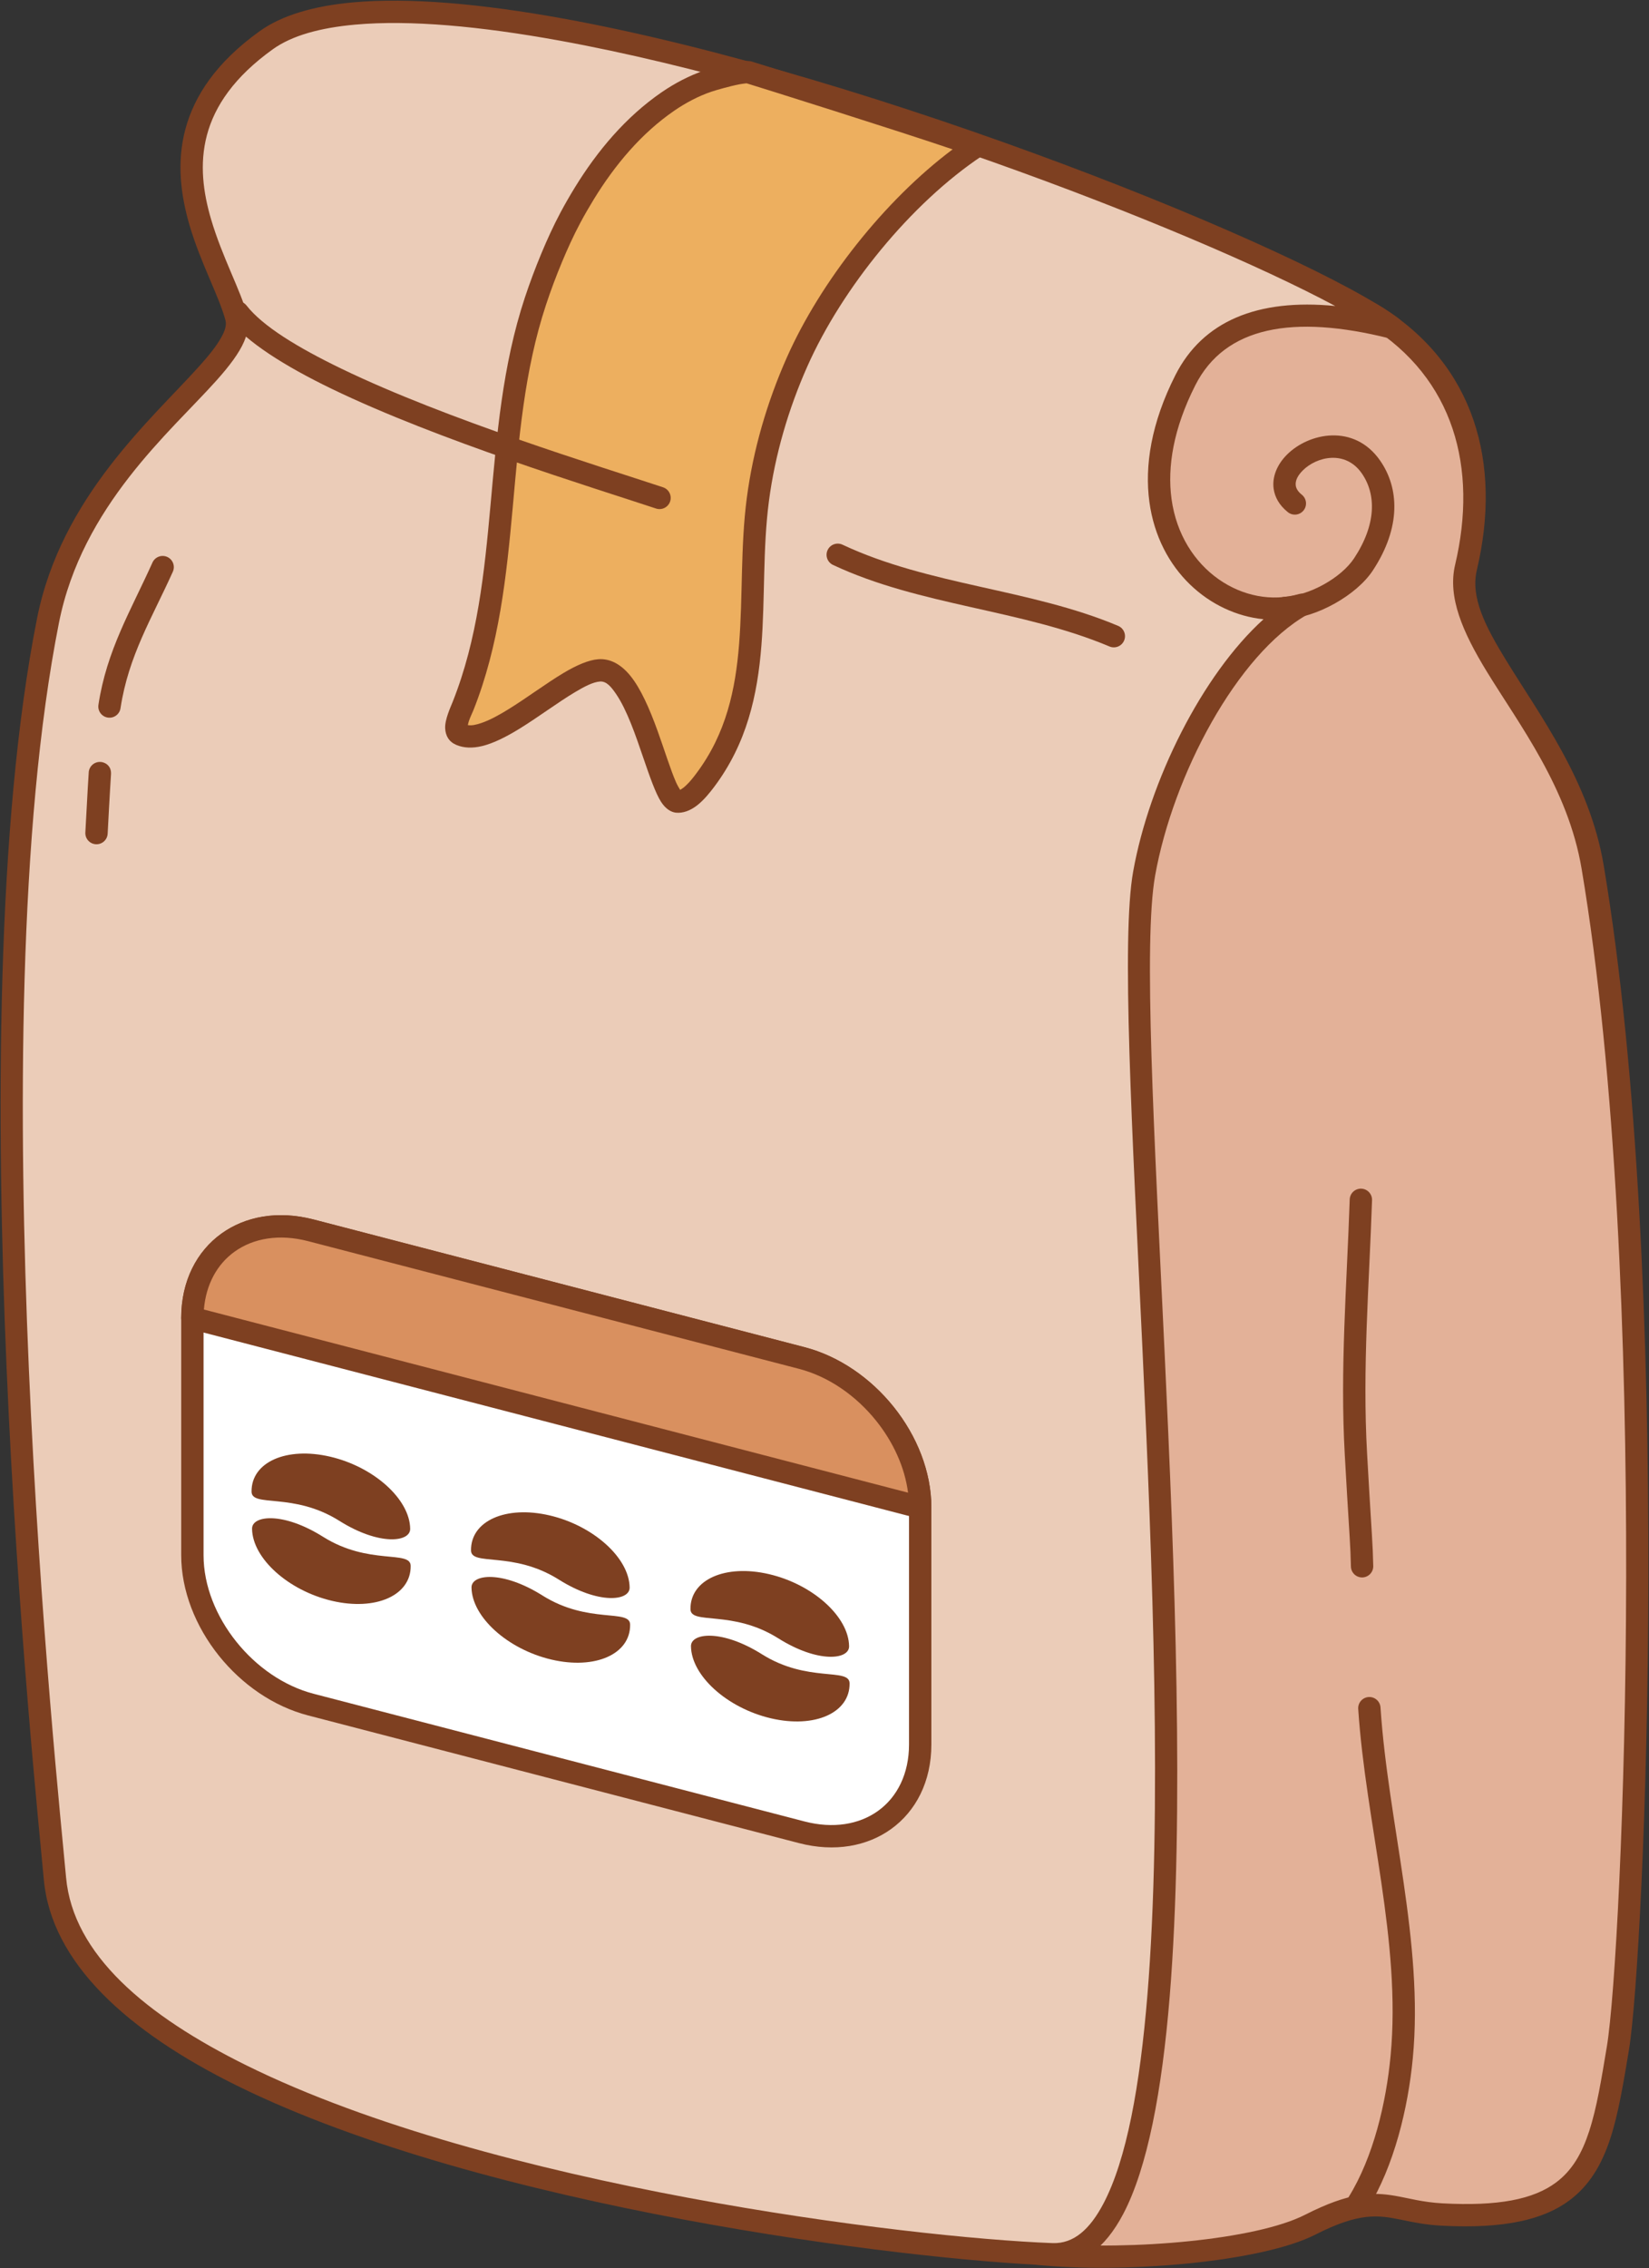 <?xml version="1.0" encoding="UTF-8" standalone="no"?><!DOCTYPE svg PUBLIC "-//W3C//DTD SVG 1.1//EN" "http://www.w3.org/Graphics/SVG/1.1/DTD/svg11.dtd"><svg width="100%" height="100%" viewBox="0 0 2460 3381" version="1.1" xmlns="http://www.w3.org/2000/svg" xmlns:xlink="http://www.w3.org/1999/xlink" xml:space="preserve" xmlns:serif="http://www.serif.com/" style="fill-rule:evenodd;clip-rule:evenodd;stroke-linejoin:round;stroke-miterlimit:2;"><rect x="0" y="0" width="2460" height="3381" fill="#333333" stroke="none"/><g id="Coffee-Bag-02" serif:id="Coffee Bag-02"><path d="M1545.77,3359.45c128.129,13.64 330.238,-2.966 408.59,-42.879c102.636,-52.282 120.238,-19.389 196.747,-15.293c221.378,11.85 234.822,-81.819 262.473,-247.729c23.682,-142.092 66.041,-1143.94 -37.666,-1761.12c-34.381,-204.603 -215.341,-335.023 -188.953,-446.535c35.997,-152.115 -2.778,-291.757 -135.066,-374.42c-96.476,-60.285 -355.65,-30.778 -344.334,249.089c5.702,141.025 -20.706,522.118 -42.852,688.289c-93.974,705.122 -124.608,1641.06 -118.939,1950.6Z" style="fill:#e3b198;"/><path d="M1529.11,3359.76c0.154,8.404 6.541,15.378 14.899,16.267c131.08,13.954 337.765,-3.77 417.92,-44.601c66.27,-33.758 94.045,-29.38 128.989,-22.203c16.937,3.479 35.358,7.42 59.302,8.701c93.985,5.031 152.435,-9.013 190.888,-37.559c29.887,-22.188 48.36,-53.258 61.269,-92.714c11.959,-36.555 19.193,-80.635 27.647,-131.358c23.756,-142.536 66.361,-1147.51 -37.67,-1766.62c-21.02,-125.09 -95.301,-223.21 -145.961,-306.041c-30.429,-49.753 -52.9,-92.943 -43.209,-133.894c37.753,-159.534 -3.713,-305.697 -142.453,-392.392c-72.57,-45.348 -230.933,-44.018 -315.174,64.377c-35.563,45.76 -58.239,110.646 -54.645,199.519c5.678,140.436 -20.666,519.937 -42.719,685.414c-94.095,706.028 -124.76,1643.17 -119.083,1953.11Zm33.09,-15.477c-4.458,-323.28 26.639,-1239.96 119.034,-1933.23c22.238,-166.864 48.71,-549.551 42.984,-691.165c-3.196,-79.048 16.027,-137.016 47.659,-177.717c72.546,-93.349 208.694,-95.616 271.19,-56.564c125.837,78.632 161.921,211.752 127.68,356.448c-11.422,48.265 11.345,100.322 47.21,158.962c48.774,79.748 121.287,173.739 141.524,294.173c103.384,615.254 61.272,1613.97 37.663,1755.62c-8.137,48.824 -14.936,91.287 -26.448,126.473c-10.564,32.287 -25,58.158 -49.457,76.315c-34.008,25.246 -86.116,35.487 -169.237,31.038c-29.811,-1.596 -50.427,-7.765 -70.849,-11.232c-34.041,-5.779 -67.696,-5.638 -134.354,28.317c-73.622,37.503 -259.156,53.264 -384.599,42.559l-0,0Z" style="fill:#7e4021;"/><path d="M2040.12,3293.03c39.822,-64.086 60.511,-150.863 67.533,-224.908c16.377,-172.668 -36.751,-350.094 -48.197,-522.733c-0.609,-9.179 -8.554,-16.136 -17.733,-15.528c-9.178,0.609 -16.136,8.555 -15.527,17.733c11.329,170.888 64.484,346.463 48.273,517.38c-6.567,69.242 -25.424,150.535 -62.661,210.464c-4.855,7.813 -2.453,18.098 5.36,22.952c7.813,4.855 18.098,2.453 22.952,-5.36Z" style="fill:#7e4021;"/><path d="M2048.63,2334.59c-0.302,-15.252 -0.979,-30.513 -1.948,-45.736c-2.588,-40.694 -4.958,-81.407 -7.251,-122.119c-7.154,-126.976 3.11,-250.879 7.403,-377.509c0.312,-9.193 -6.899,-16.91 -16.093,-17.222c-9.193,-0.311 -16.91,6.9 -17.221,16.093c-4.327,127.636 -14.58,252.527 -7.37,380.513c2.298,40.792 4.672,81.586 7.266,122.36c0.938,14.738 1.595,29.513 1.887,44.279c0.182,9.196 7.796,16.515 16.993,16.334c9.197,-0.182 16.516,-7.797 16.334,-16.993Z" style="fill:#7e4021;"/><path d="M2076.57,488.223c-193.609,-144.357 -1422.51,-612.463 -1679.39,-428.272c-205.041,147.025 -68.608,323.795 -44.805,412.984c20.415,76.499 -230.429,198.291 -280.805,452.288c-121.575,612.98 -2.116,1737.64 10.391,1875.21c36.079,396.877 1179.16,548.484 1487.56,560.127c314.749,11.881 86.373,-1773.46 137.328,-2058.37c27.598,-154.308 127.169,-339.598 235.29,-400.559c-127.122,36.866 -288.739,-108.231 -173.788,-334.945c47.357,-93.4 154.591,-116.893 308.212,-78.472Z" style="fill:#ebccb8;"/><path d="M2072.53,504.391c7.705,1.927 15.699,-1.85 19.103,-9.026c3.403,-7.176 1.271,-15.756 -5.097,-20.504c-136.309,-101.633 -782.674,-363.292 -1246.94,-447.315c-120.413,-21.792 -228.682,-31.623 -312.907,-24.01c-58.887,5.323 -106.416,19.356 -139.21,42.871c-65.521,46.982 -97.885,97.137 -110.995,146.448c-13.129,49.385 -6.854,98.26 6.347,143.219c16.455,56.04 43.957,105.58 53.452,141.159c2.082,7.801 -0.916,16.092 -6.05,25.479c-7.049,12.885 -18.408,26.918 -32.391,42.527c-71.312,79.603 -206.643,195.402 -242.609,376.742c-121.883,614.532 -2.398,1742.05 10.14,1879.97c11.255,123.797 124.236,226.399 288.163,307.248c369.936,182.454 998.274,259.829 1215.37,268.024c43.637,1.648 79.43,-24.972 106.637,-76.542c36.048,-68.327 57.886,-182.892 69.439,-324.275c43.985,-538.256 -57.349,-1472.02 -21.713,-1671.27c26.757,-149.608 122.241,-329.872 227.069,-388.976c7.37,-4.156 10.457,-13.174 7.179,-20.975c-3.278,-7.8 -11.881,-11.907 -20.007,-9.55c-80.437,23.327 -175.264,-35.139 -189.813,-141.892c-6.525,-47.872 2.915,-105.178 35.532,-169.509c44.315,-87.4 145.551,-105.794 289.303,-69.841Zm-80.651,-48.219c-116.025,-11.384 -197.678,22.709 -238.382,102.986c-36.353,71.699 -46.102,135.729 -38.83,189.085c14,102.721 90.53,166.901 170.273,174.891c-91.589,82.781 -170.281,240.795 -194.486,376.131c-35.703,199.622 65.371,1135.15 21.303,1674.42c-11.088,135.696 -31.099,245.855 -65.698,311.435c-19.898,37.717 -43.983,59.992 -75.898,58.787c-214.672,-8.104 -836.082,-84.194 -1201.88,-264.61c-151.397,-74.669 -259.316,-166.036 -269.71,-280.371c-12.475,-137.221 -131.908,-1259.04 -10.641,-1870.46c34.561,-174.257 166.214,-284.492 234.741,-360.985c19.449,-21.71 34.108,-41.091 41.486,-58.347c6.203,-14.505 7.674,-27.975 4.333,-40.496c-9.547,-35.773 -37.13,-85.61 -53.675,-141.955c-11.548,-39.331 -17.601,-82.061 -6.115,-125.264c11.505,-43.277 40.701,-86.69 98.204,-127.923c28.857,-20.691 70.971,-32.078 122.786,-36.762c81.827,-7.396 186.988,2.441 303.971,23.613c400.419,72.467 938.12,277.89 1158.23,395.825l-0.002,-0Z" style="fill:#7e4021;"/><path d="M1372.75,2247.13c0,-97.556 -79.203,-197.344 -176.759,-222.7l-732.236,-190.315c-97.556,-25.356 -176.759,33.261 -176.759,130.817l-0,353.518c-0,97.556 79.203,197.345 176.759,222.701l732.236,190.315c97.556,25.356 176.759,-33.262 176.759,-130.818l0,-353.518Z" style="fill:#fff;"/><path d="M1389.42,2247.13c0,-52.863 -21.415,-106.426 -56.327,-149.937c-34.166,-42.583 -81.171,-75.448 -132.906,-88.894c-0,0 -732.237,-190.315 -732.237,-190.315c-53.588,-13.928 -102.123,-4.573 -137.625,20.996c-36.741,26.461 -59.993,70.495 -59.993,125.952l0,353.518c0,52.864 21.415,106.427 56.327,149.938c34.166,42.582 81.172,75.447 132.906,88.893c0,0 732.237,190.316 732.237,190.316c53.588,13.928 102.124,4.573 137.626,-20.996c36.74,-26.461 59.992,-70.495 59.992,-125.953l0,-353.518Zm-33.333,0l-0,353.518c-0,43.384 -17.399,78.204 -46.14,98.904c-28.278,20.366 -67.076,26.877 -109.76,15.783c-0,0 -732.237,-190.315 -732.237,-190.315c-44.946,-11.682 -85.609,-40.497 -115.292,-77.492c-30.093,-37.506 -48.993,-83.51 -48.993,-129.078c0,0 0,-353.518 0,-353.518c0,-43.383 17.399,-78.204 46.14,-98.904c28.278,-20.366 67.076,-26.877 109.76,-15.783c0,0 732.237,190.316 732.237,190.316c44.947,11.682 85.609,40.497 115.292,77.492c30.093,37.506 48.993,83.51 48.993,129.077Z" style="fill:#7e4021;"/><path d="M376.016,2279.03c-0.269,-20.206 46.396,-25.493 105.754,11.861c68.434,43.066 130.553,19.502 130.871,43.365c0.587,44.069 -51.951,67.474 -117.249,52.234c-65.299,-15.24 -118.789,-63.392 -119.376,-107.46Z" style="fill:#7e4021;"/><path d="M703.408,2366.59c-0.269,-20.206 46.396,-25.493 105.754,11.862c68.434,43.066 130.553,19.502 130.871,43.365c0.587,44.068 -51.951,67.473 -117.249,52.233c-65.298,-15.24 -118.789,-63.391 -119.376,-107.46Z" style="fill:#7e4021;"/><path d="M1030.8,2454.16c-0.269,-20.206 46.396,-25.493 105.754,11.861c68.434,43.066 130.553,19.502 130.871,43.365c0.587,44.069 -51.951,67.474 -117.249,52.234c-65.298,-15.24 -118.789,-63.392 -119.376,-107.46Z" style="fill:#7e4021;"/><path d="M611.905,2279.01c0.269,20.205 -46.396,25.493 -105.754,-11.862c-68.434,-43.066 -130.553,-19.502 -130.871,-43.365c-0.587,-44.069 51.951,-67.474 117.249,-52.233c65.299,15.24 118.789,63.391 119.376,107.46Z" style="fill:#7e4021;"/><path d="M939.297,2366.57c0.269,20.206 -46.396,25.493 -105.754,-11.861c-68.434,-43.066 -130.553,-19.502 -130.871,-43.365c-0.587,-44.069 51.951,-67.474 117.249,-52.234c65.299,15.24 118.789,63.392 119.376,107.46Z" style="fill:#7e4021;"/><path d="M1266.69,2454.13c0.269,20.205 -46.396,25.493 -105.754,-11.862c-68.433,-43.066 -130.553,-19.502 -130.871,-43.365c-0.587,-44.069 51.951,-67.474 117.249,-52.233c65.299,15.24 118.789,63.391 119.376,107.46Z" style="fill:#7e4021;"/><path d="M1372.75,2247.13c0,-97.556 -79.203,-197.344 -176.759,-222.7l-732.236,-190.315c-97.556,-25.356 -176.759,33.261 -176.759,130.817l1085.75,282.198Z" style="fill:#d9905f;"/><path d="M1368.56,2263.26c4.994,1.298 10.307,0.21 14.388,-2.946c4.082,-3.157 6.471,-8.025 6.471,-13.185c0,-52.863 -21.415,-106.426 -56.327,-149.937c-34.166,-42.583 -81.171,-75.448 -132.906,-88.894c-0,0 -732.237,-190.315 -732.237,-190.315c-53.588,-13.928 -102.123,-4.573 -137.625,20.996c-36.741,26.461 -59.993,70.495 -59.993,125.952c0,7.59 5.128,14.222 12.474,16.131l1085.76,282.198Zm-13.901,-38.054l-1050.48,-273.029c3.077,-37.453 19.757,-67.52 45.623,-86.15c28.278,-20.366 67.076,-26.877 109.76,-15.783c0,0 732.237,190.316 732.237,190.316c44.947,11.682 85.609,40.497 115.292,77.492c25.267,31.49 42.642,68.971 47.566,107.154l-0,0Z" style="fill:#7e4021;"/><path d="M1116.62,107.672c-10.205,-1.739 -51.1,10.008 -60.478,13.167c-20.884,7.033 -41.527,17.957 -59.631,30.397c-51.462,35.364 -92.242,84.102 -124.739,136.98c-6.942,11.296 -14.615,24.564 -20.837,36.254c-10.386,19.517 -19.541,39.584 -28.031,59.987c-8.819,21.194 -16.889,42.679 -24.107,64.472c-66.18,199.814 -32.299,413.5 -108.108,603.796c-3.559,8.935 -18.331,36.118 -3.457,42.42c50.306,21.317 155.15,-91.908 206.498,-95.773c62.56,-4.709 88.686,192.801 116.33,195.565c16.44,1.644 33.845,-20.988 42.14,-32.049c93.143,-124.19 59.547,-274.73 78.395,-418.228c9.257,-70.478 29.723,-140.343 58.585,-205.283c52.902,-119.029 158.115,-248.821 267.195,-321.192c4.224,-2.802 -335.556,-109.503 -339.755,-110.513Z" style="fill:#edaf5f;"/><path d="M1120.52,91.468c-0.363,-0.088 -0.729,-0.163 -1.097,-0.225c-4.199,-0.716 -12.226,-0.262 -21.698,1.534c-16.912,3.208 -40.01,9.946 -46.901,12.267c-22.321,7.517 -44.4,19.16 -63.75,32.456c-53.381,36.683 -95.791,87.139 -129.5,141.99c-7.113,11.575 -14.975,25.171 -21.35,37.15c-10.633,19.982 -20.013,40.524 -28.706,61.414c-8.978,21.576 -17.192,43.449 -24.541,65.635c-33.497,101.136 -41.827,205.758 -51.22,309.2c-9.132,100.575 -19.242,200.019 -56.549,293.668c-3.013,7.562 -11.752,26.208 -11.105,39.165c0.563,11.294 5.656,20.12 16.629,24.769c11.046,4.681 23.988,5.167 38.26,1.765c17.041,-4.062 36.527,-13.917 56.625,-26.317c27.528,-16.985 56.515,-38.757 81.943,-53.952c14.311,-8.552 27.044,-15.214 37.423,-15.996c9.775,-0.735 16.855,7.961 24.239,18.818c16.305,23.977 28.983,61.338 40.197,94.131c9.63,28.162 18.38,53.24 26.624,66.214c6.993,11.003 15.414,15.672 22.36,16.367c10.445,1.044 21.478,-3.126 31.389,-10.776c10.615,-8.193 20.099,-20.331 25.744,-27.857c48.603,-64.805 64.495,-136.366 70.339,-210.565c5.578,-70.812 1.86,-144.03 11.246,-215.492c9.05,-68.902 29.075,-137.199 57.291,-200.685c51.722,-116.373 154.532,-243.317 261.179,-314.073c4.304,-2.855 6.322,-6.622 7.138,-10.531c0.687,-3.289 0.601,-7.139 -1.618,-11.306c-0.771,-1.448 -2.081,-3.5 -4.644,-5.489c-1.089,-0.845 -5.346,-3.214 -12.655,-5.931c-52.301,-19.449 -329.492,-106.434 -333.292,-107.348Zm-6.685,32.743c17.443,5.244 228.541,71.589 307.313,98.448c-101.961,76.249 -197.333,197.756 -247.196,309.949c-29.508,66.393 -50.416,137.826 -59.88,209.882c-9.461,72.035 -5.805,145.836 -11.427,217.216c-5.356,67.993 -19.237,133.796 -63.776,193.182c-3.685,4.913 -9.343,12.44 -15.956,18.513c-2.13,1.956 -4.354,3.761 -6.66,5.148c-0.546,0.329 -1.079,0.672 -1.61,0.969c-1.659,-2.697 -4.275,-7.154 -6.038,-11.156c-8.452,-19.174 -17.405,-48.604 -27.945,-77.689c-11.387,-31.42 -24.751,-62.332 -40.579,-81.612c-13.879,-16.906 -30.06,-25.629 -47.6,-24.309c-14.27,1.074 -32.342,8.863 -52.019,20.621c-25.551,15.268 -54.687,37.131 -82.348,54.198c-14.138,8.723 -27.811,16.174 -40.317,20.369c-7.296,2.448 -13.991,4.005 -19.842,3.052c0.37,-1.885 0.891,-4.235 1.444,-5.828c2.299,-6.626 5.41,-12.844 6.776,-16.271c38.501,-96.647 49.355,-199.194 58.779,-302.989c9.164,-100.928 16.983,-203.057 49.666,-301.734c7.088,-21.401 15.014,-42.498 23.674,-63.31c8.287,-19.917 17.218,-39.509 27.356,-58.56c6.068,-11.401 13.553,-24.341 20.323,-35.357c31.285,-50.907 70.437,-97.926 119.98,-131.97c16.858,-11.585 36.063,-21.79 55.51,-28.339c6.24,-2.102 27.157,-8.202 42.473,-11.107c3.636,-0.69 8.401,-1.174 9.899,-1.316Z" style="fill:#7e4021;"/><path d="M227.453,838.597c-32.344,71.886 -68.173,130.372 -80.618,212.153c-1.384,9.094 4.876,17.6 13.97,18.984c9.094,1.384 17.6,-4.876 18.984,-13.97c11.951,-78.536 47.002,-134.456 78.062,-203.49c3.774,-8.388 0.028,-18.263 -8.361,-22.037c-8.388,-3.775 -18.263,-0.028 -22.037,8.36Z" style="fill:#7e4021;"/><path d="M132.32,1152.36c-0.085,1.265 -1.916,28.647 -4.996,88.708c-0.471,9.187 6.605,17.028 15.792,17.499c9.186,0.471 17.027,-6.605 17.498,-15.791c3.154,-61.514 4.789,-84.687 4.998,-88.745c0.672,-13.039 -9.482,-16.591 -9.824,-16.744c-8.397,-3.755 -18.263,0.014 -22.018,8.411c-0.969,2.167 -1.437,4.431 -1.45,6.662Z" style="fill:#7e4021;"/><path d="M341.498,475.949c26.545,33.917 83.081,69.754 153.562,103.808c158.454,76.559 388.104,146.694 483.585,178.323c8.732,2.892 18.17,-1.849 21.062,-10.581c2.893,-8.732 -1.848,-18.169 -10.58,-21.062c-94.678,-31.362 -322.445,-100.779 -479.565,-176.693c-64.766,-31.293 -117.422,-63.173 -141.814,-94.339c-5.669,-7.244 -16.153,-8.522 -23.397,-2.853c-7.244,5.669 -8.522,16.153 -2.853,23.397Z" style="fill:#7e4021;"/><path d="M1242.67,842.166c129.817,60.939 280.943,66.197 412.485,121.583c8.477,3.57 18.258,-0.415 21.828,-8.893c3.569,-8.478 -0.415,-18.259 -8.893,-21.828c-131.134,-55.214 -281.841,-60.287 -411.256,-121.036c-8.327,-3.909 -18.26,-0.322 -22.169,8.005c-3.909,8.327 -0.322,18.261 8.005,22.169Z" style="fill:#7e4021;"/><path d="M1918.09,922.961c46.165,-2.212 105.581,-35.656 129.837,-72.403c42.683,-64.666 39.326,-123.278 10.876,-164.053c-38.665,-55.415 -106.316,-41.468 -139.048,-8.595c-14.692,14.756 -22.176,33.141 -19.716,50.674c1.707,12.163 8.019,24.364 21.202,34.931c7.177,5.753 17.675,4.597 23.428,-2.58c5.754,-7.177 4.598,-17.675 -2.579,-23.428c-5.257,-4.214 -8.36,-8.706 -9.041,-13.555c-1.121,-7.99 3.632,-15.799 10.327,-22.523c20.72,-20.809 63.615,-30.929 88.09,4.15c21.998,31.527 21.644,76.616 -11.359,126.616c-19.332,29.289 -66.818,55.708 -103.613,57.471c-9.188,0.44 -16.29,8.257 -15.85,17.446c0.441,9.188 8.258,16.29 17.446,15.849Z" style="fill:#7e4021;"/></g></svg>